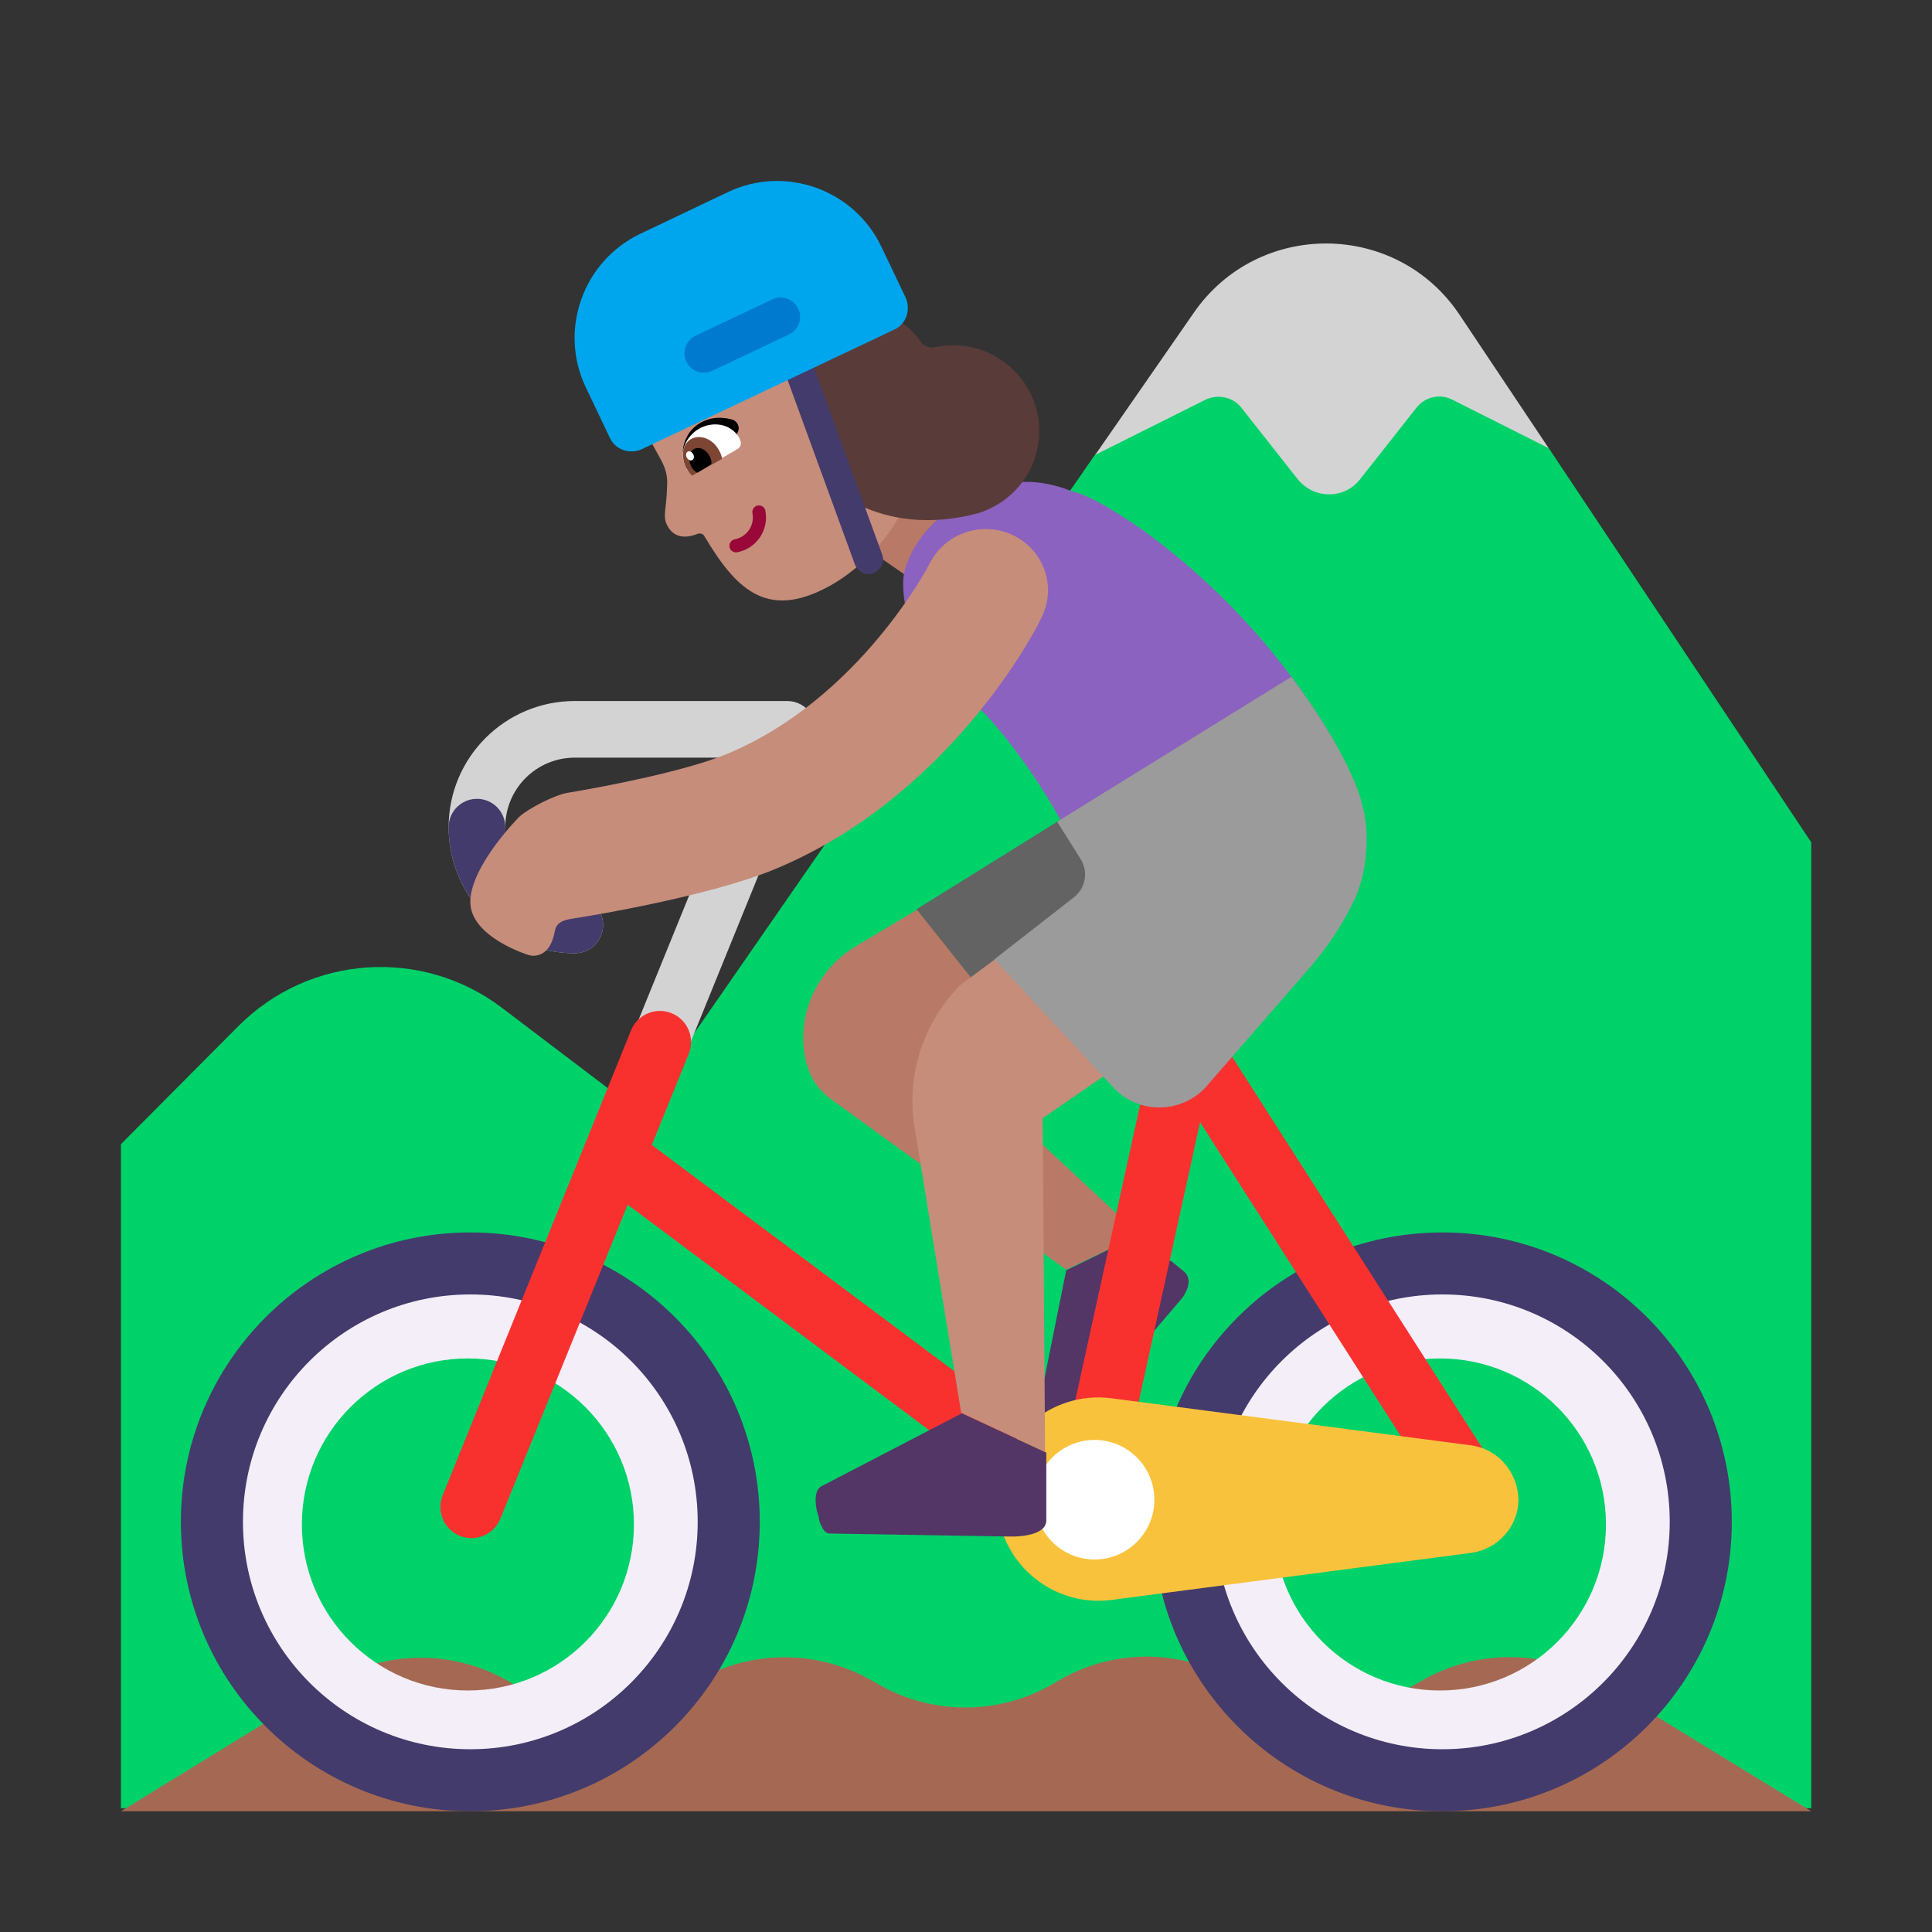 <svg viewBox="0 0 32 32" fill="none" xmlns="http://www.w3.org/2000/svg"><rect x="0" y="0" width="32" height="32" fill="#333333" stroke="none"/><path d="M30 13.952L25.654 7.425C22.735 5.044 19.374 6.452 18.143 7.523L10.592 18.421L8.313 16.692C6.993 15.692 5.133 15.812 3.953 16.991L2.003 18.951V29.95H30V13.952Z" fill="#00D26A" /><path d="M24.181 5.223C23.141 3.653 20.841 3.633 19.771 5.183L18.141 7.533L19.961 6.623C20.171 6.523 20.421 6.573 20.561 6.753L21.491 7.933C21.761 8.273 22.271 8.273 22.531 7.933L23.461 6.753C23.601 6.573 23.851 6.513 24.061 6.623L25.651 7.423L24.181 5.223Z" fill="#D3D3D3" /><path d="M23.511 27.86L23.491 27.87C22.571 28.42 21.431 28.42 20.511 27.87L20.481 27.85C19.561 27.3 18.411 27.3 17.492 27.86C16.572 28.42 15.422 28.42 14.502 27.87L14.482 27.86C13.562 27.311 12.412 27.311 11.492 27.87L11.482 27.88C10.562 28.44 9.413 28.44 8.493 27.89L8.463 27.87C7.543 27.32 6.393 27.32 5.473 27.87L2.003 30H30L26.491 27.85C25.571 27.311 24.431 27.311 23.511 27.86Z" fill="#A56953" /><path d="M15 7L16.7 8.15L15.54 9.9L13.83 8.72L15 7Z" fill="#B87A66" /><path d="M12.29 4.48L11.36 4.99C10.58 5.43 10.29 6.43 10.73 7.22L10.95 7.62C11.02 7.75 11.06 7.89 11.05 8.03C11.04 8.46 10.97 8.54 11.05 8.7C11.18 8.96 11.44 8.89 11.56 8.84C11.6 8.83 11.64 8.84 11.66 8.87C12.18 9.74 12.69 10.29 13.75 9.7C14.4 9.34 15.24 8.45 15.1 7.53L14.8 6.35L14.52 5.1C14.08 4.32 13.08 4.04 12.29 4.48Z" fill="#C68D7B" /><path d="M12.55 8.373C12.608 8.362 12.666 8.4 12.677 8.459C12.738 8.779 12.53 9.086 12.211 9.147C12.152 9.158 12.094 9.12 12.083 9.061C12.072 9.002 12.11 8.944 12.169 8.933C12.371 8.894 12.502 8.701 12.463 8.501C12.452 8.442 12.49 8.384 12.55 8.373Z" fill="#990838" /><path d="M15.52 14.87L14.18 15.67C13.51 16.07 13.16 16.86 13.36 17.62C13.36 17.63 13.36 17.63 13.37 17.64C13.43 17.87 13.57 18.07 13.77 18.21L17.66 21.03L18.87 20.45L15.67 17.47L17 16.7L15.52 14.87Z" fill="#B87A66" /><path d="M18.46 13.02L15.18 15.06L16.32 16.49C16.44 16.76 16.94 16.96 17.37 16.78L20.57 14.93L18.46 13.02Z" fill="#636363" /><path d="M17.21 23.29C17.39 22.37 17.66 21.04 17.66 21.04L18.85 20.46L19.383 20.888C19.388 20.883 19.39 20.88 19.39 20.88L19.61 21.06C19.8 21.22 19.58 21.5 19.58 21.5L17.78 23.61C17.78 23.61 17.71 23.69 17.61 23.65C17.592 23.638 17.559 23.615 17.536 23.599C17.369 23.544 17.185 23.409 17.21 23.29Z" fill="#533566" /><path d="M7.431 13.7C7.431 12.539 8.373 11.611 9.52 11.611H13.04C13.196 11.611 13.342 11.689 13.429 11.818C13.516 11.948 13.533 12.112 13.474 12.257L11.054 18.207C10.957 18.447 10.683 18.562 10.443 18.464C10.203 18.367 10.088 18.093 10.185 17.853L12.343 12.549H9.52C8.887 12.549 8.369 13.061 8.369 13.7C8.369 14.333 8.881 14.851 9.52 14.851C9.779 14.851 9.989 15.061 9.989 15.32C9.989 15.579 9.779 15.789 9.52 15.789C8.359 15.789 7.431 14.847 7.431 13.7Z" fill="#D3D3D3" /><path d="M7.9 13.231C8.159 13.231 8.369 13.441 8.369 13.7C8.369 14.333 8.881 14.851 9.52 14.851C9.779 14.851 9.989 15.061 9.989 15.32C9.989 15.579 9.779 15.789 9.52 15.789C8.359 15.789 7.431 14.847 7.431 13.7C7.431 13.441 7.641 13.231 7.9 13.231Z" fill="#433B6B" /><path d="M12 25.25C12 27.597 10.097 29.5 7.75 29.5C5.403 29.5 3.5 27.597 3.5 25.25C3.5 22.903 5.403 21 7.75 21C10.097 21 12 22.903 12 25.25ZM10.5 25.25C10.5 23.731 9.269 22.5 7.75 22.5C6.231 22.5 5 23.731 5 25.25C5 26.769 6.231 28 7.75 28C9.269 28 10.5 26.769 10.5 25.25Z" fill="#F3EEF8" /><path d="M28.1 25.25C28.1 27.597 26.197 29.5 23.85 29.5C21.503 29.5 19.6 27.597 19.6 25.25C19.6 22.903 21.503 21 23.85 21C26.197 21 28.1 22.903 28.1 25.25ZM26.6 25.25C26.6 23.731 25.369 22.5 23.85 22.5C22.331 22.5 21.1 23.731 21.1 25.25C21.1 26.769 22.331 28 23.85 28C25.369 28 26.6 26.769 26.6 25.25Z" fill="#F3EEF8" /><path d="M7.79 20.413C5.143 20.413 2.996 22.559 2.996 25.206C2.996 27.854 5.143 30 7.79 30C10.438 30 12.584 27.854 12.584 25.206C12.584 22.559 10.438 20.413 7.79 20.413ZM4.024 25.206C4.024 23.126 5.71 21.44 7.79 21.44C9.87 21.44 11.556 23.126 11.556 25.206C11.556 27.286 9.87 28.973 7.79 28.973C5.71 28.973 4.024 27.286 4.024 25.206Z" fill="#433B6B" /><path d="M23.89 20.413C21.243 20.413 19.096 22.559 19.096 25.206C19.096 27.854 21.243 30 23.89 30C26.538 30 28.684 27.854 28.684 25.206C28.684 22.559 26.538 20.413 23.89 20.413ZM20.124 25.206C20.124 23.126 21.81 21.44 23.89 21.44C25.97 21.44 27.656 23.126 27.656 25.206C27.656 27.286 25.97 28.973 23.89 28.973C21.81 28.973 20.124 27.286 20.124 25.206Z" fill="#433B6B" /><path d="M20.074 16.982C19.962 16.806 19.755 16.715 19.549 16.752C19.344 16.789 19.181 16.946 19.136 17.149L17.618 24.067L10.796 18.964L11.408 17.454C11.515 17.19 11.388 16.889 11.124 16.782C10.86 16.675 10.559 16.802 10.452 17.066L7.332 24.766C7.225 25.03 7.352 25.331 7.616 25.438C7.88 25.545 8.181 25.418 8.288 25.154L10.396 19.953L17.641 25.373C17.781 25.478 17.965 25.505 18.13 25.443C18.294 25.382 18.416 25.242 18.454 25.07L19.877 18.587L24.065 25.138C24.219 25.378 24.538 25.448 24.778 25.294C25.018 25.141 25.088 24.822 24.934 24.582L20.074 16.982Z" fill="#F8312F" /><path d="M24.37 23.94L18.41 23.16C17.4 23.03 16.51 23.81 16.51 24.83C16.51 25.84 17.4 26.63 18.41 26.5L24.37 25.72C24.81 25.66 25.15 25.28 25.15 24.84C25.14 24.38 24.81 24 24.37 23.94Z" fill="#F9C23C" /><path d="M18.13 25.83C18.677 25.83 19.12 25.387 19.12 24.84C19.12 24.293 18.677 23.85 18.13 23.85C17.583 23.85 17.14 24.293 17.14 24.84C17.14 25.387 17.583 25.83 18.13 25.83Z" fill="white" /><path d="M17.76 8.14C17.42 8 16.92 7.89 16.4 8.09C15.09 8.59 14.97 9.52 14.97 9.52C14.97 9.52 14.75 10.69 16.27 11.78C16.28 11.78 17.19 12.72 17.85 14.14C17.98 14.42 18.32 14.53 18.59 14.38L22.15 12.37C20.61 9.65 18.2 8.2 17.76 8.14Z" fill="#8B62BF" /><path d="M21.98 12.1L22.22 12.88C22.65 14.11 22.32 15.17 21.22 15.8L17.27 18.52L17.31 24.05L15.92 23.4L15.14 18.62C15.02 17.78 15.3 16.94 15.89 16.33L15.9 16.32L18.96 14.05L21.98 12.1Z" fill="#C68D7B" /><path d="M13.6 24.62C14.54 24.13 15.93 23.41 15.93 23.41L17.33 24.06V24.86C17.33 24.86 17.33 24.86 17.33 24.86V25.18C17.33 25.47 16.74 25.45 16.74 25.45L13.73 25.4C13.73 25.4 13.65 25.39 13.61 25.28C13.58 25.24 13.56 25.15 13.56 25.15L13.57 25.15C13.492 24.959 13.477 24.685 13.6 24.62Z" fill="#533566" /><path d="M22.56 13.33C22.56 13.33 22.45 12.64 21.39 11.21L17.51 13.61L17.9 14.23C18.03 14.44 17.98 14.71 17.79 14.86L16.47 15.89L18.43 18C18.86 18.48 19.62 18.45 20.02 17.95L21.7 16.02C21.99 15.68 22.24 15.31 22.43 14.91C22.64 14.48 22.7 13.77 22.56 13.33Z" fill="#9B9B9B" /><path d="M11.31 7.48C11.31 7.48 11.31 7.09 11.72 6.95C11.87 6.9 12.02 6.92 12.13 6.95C12.22 6.98 12.26 7.08 12.22 7.16L12.06 7.48H11.31Z" fill="black" /><path d="M11.54 7.83C11.49 7.86 11.41 7.83 11.37 7.77C11.37 7.77 11.37 7.77 11.37 7.76C11.22 7.5 11.37 7.22 11.58 7.1C11.79 6.98 12.1 7 12.25 7.26C12.25 7.26 12.25 7.26 12.25 7.27C12.29 7.34 12.27 7.41 12.21 7.44L11.54 7.83Z" fill="white" /><path d="M11.46 7.88C11.43 7.84 11.4 7.81 11.37 7.76C11.27 7.57 11.3 7.35 11.45 7.27C11.6 7.19 11.81 7.27 11.91 7.46C11.94 7.51 11.95 7.55 11.96 7.6L11.46 7.88Z" fill="#7D4533" /><path d="M11.55 7.83C11.51 7.81 11.47 7.77 11.45 7.73C11.39 7.61 11.41 7.49 11.49 7.44C11.58 7.39 11.69 7.44 11.75 7.55C11.78 7.6 11.79 7.65 11.78 7.69L11.55 7.83Z" fill="black" /><path d="M11.467 7.62C11.496 7.604 11.502 7.56 11.481 7.521C11.459 7.483 11.419 7.464 11.39 7.481C11.361 7.497 11.355 7.541 11.376 7.58C11.398 7.618 11.438 7.637 11.467 7.62Z" fill="white" /><path d="M17.21 7.03C17.16 6.37 16.64 5.82 15.98 5.73C15.8 5.71 15.64 5.72 15.48 5.75C15.39 5.77 15.3 5.73 15.25 5.66C15.04 5.35 14.69 5.14 14.28 5.14C13.86 5.14 13.5 5.36 13.29 5.69C13.36 6.01 13.51 6.32 13.6 6.64C13.67 6.88 13.72 7.13 13.79 7.37C13.81 7.38 13.82 7.38 13.84 7.39C13.97 7.7 14.09 8.02 14.18 8.34C14.57 8.54 15.22 8.73 16.08 8.53C16.12 8.52 16.16 8.51 16.2 8.5C16.82 8.31 17.26 7.72 17.21 7.03Z" fill="#593B39" /><path d="M14.39 9.51C14.29 9.51 14.2 9.45 14.16 9.35L13 6.17C12.95 6.05 13.02 5.91 13.14 5.86C13.27 5.81 13.4 5.88 13.45 6L14.61 9.18C14.66 9.3 14.59 9.44 14.47 9.49C14.44 9.51 14.41 9.51 14.39 9.51Z" fill="#433B6B" /><path d="M12.06 3.18L10.61 3.87C9.66 4.32 9.25 5.46 9.7 6.41L10.1 7.25C10.19 7.45 10.43 7.53 10.63 7.44L14.81 5.46C15.01 5.37 15.09 5.13 15 4.93L14.6 4.09C14.15 3.14 13.01 2.73 12.06 3.18Z" fill="#00A6ED" /><path d="M12.79 4.96L11.52 5.56C11.36 5.64 11.29 5.83 11.37 5.99C11.44 6.15 11.63 6.22 11.8 6.14L13.07 5.54C13.23 5.46 13.3 5.27 13.22 5.11C13.14 4.95 12.95 4.88 12.79 4.96Z" fill="#007ACF" /><path d="M16.79 8.87C16.28 8.62 15.66 8.82 15.4 9.33C15.39 9.35 14.25 11.56 12.06 12.48C11.32 12.79 9.89 13.05 9.41 13.13C9.2 13.16 8.75 13.39 8.6 13.53C8.6 13.53 7.81 14.32 7.79 14.92C7.77 15.52 8.76 15.82 8.76 15.82C8.76 15.82 9.1 15.93 9.19 15.42C9.23 15.22 9.42 15.23 9.7 15.18C9.7 15.18 11.75 14.85 12.85 14.39C15.77 13.17 17.19 10.37 17.24 10.25C17.51 9.74 17.3 9.12 16.79 8.87Z" fill="#C68D7B" /></svg>